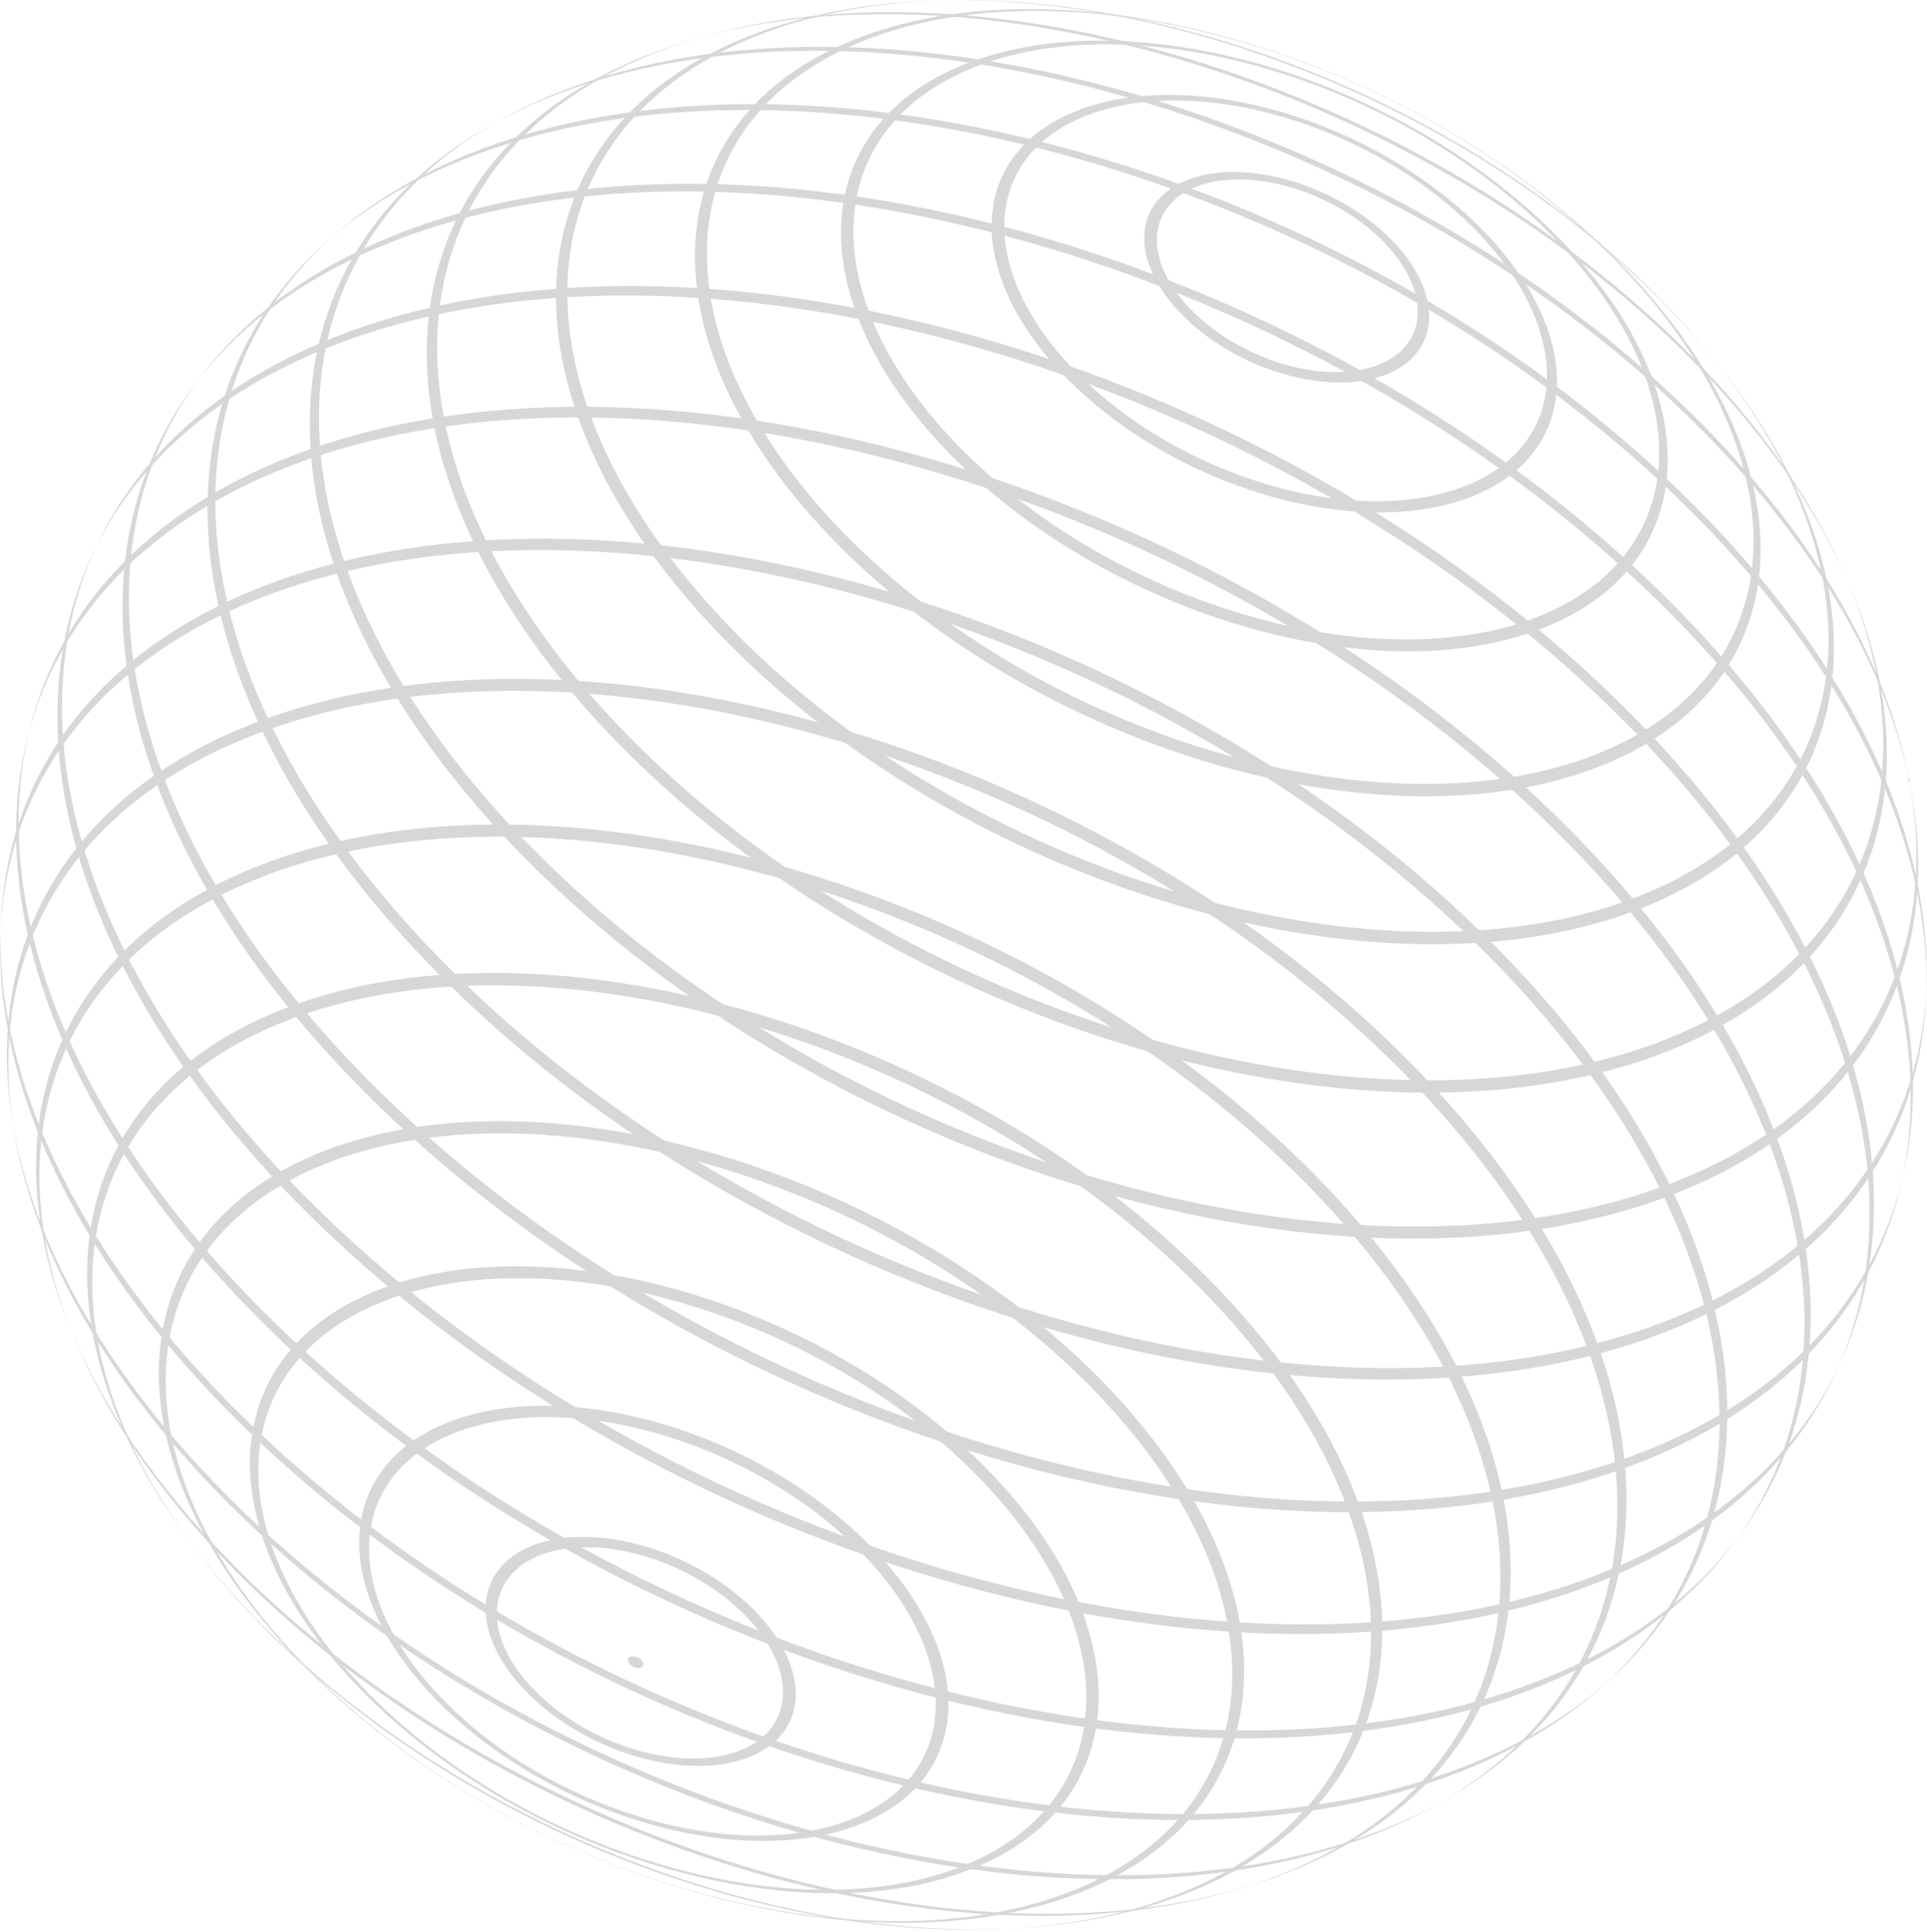 <svg width="432" height="433" viewBox="0 0 432 433" fill="none" xmlns="http://www.w3.org/2000/svg">
<path d="M386.494 83.35L383.251 79.282C379.894 75.177 376.23 71.09 372.239 67.042C331.049 25.277 267.969 -0.258 215.019 0.029L209.033 0.144C263.595 -1.716 329.994 24.433 372.93 67.944C377.937 73.028 382.465 78.169 386.494 83.33" fill="#D7D7D7"/>
<path d="M414.789 131.561L413.197 127.916C406.06 111.916 394.664 95.494 378.971 79.57C320.84 20.634 224.686 -10.139 158.958 7.838L154.795 9.027C221.194 -10.58 319.939 20.519 379.354 80.74C395.853 97.47 407.652 114.755 414.789 131.542" fill="#D7D7D7"/>
<path d="M428.432 177.164L427.722 173.461C422.657 148.367 407.424 121.259 381.87 95.359C314.646 27.195 201.359 -6.858 128.84 19.31C123.334 21.286 118.231 23.569 113.511 26.102L110.02 28.039C115.238 25.104 120.955 22.495 127.19 20.25C200.208 -6.091 314.262 28.193 381.966 96.836C408.288 123.523 423.712 151.456 428.451 177.202" fill="#D7D7D7"/>
<path d="M431.828 222.287L431.905 218.622C432.25 186.411 415.329 149.307 380.758 114.256C308.738 41.239 187.374 4.749 109.675 32.778C96.38 37.574 85.233 43.944 76.236 51.579L73.377 54.054C82.624 45.92 94.231 39.147 108.178 34.121C186.223 5.977 308.124 42.62 380.47 115.964C415.732 151.724 432.711 189.595 431.809 222.306" fill="#D7D7D7"/>
<path d="M425.995 266.259L426.82 262.69C435.05 225.452 418.167 179.216 375.519 135.974C300.429 59.848 173.905 21.823 92.925 51.023C72.225 58.486 56.493 69.632 45.807 83.369L43.562 86.304C54.287 72.03 70.326 60.462 91.659 52.769C172.831 23.492 299.643 61.613 374.905 137.911C418.167 181.768 434.973 228.714 426.014 266.259" fill="#D7D7D7"/>
<path d="M411.299 308.178L412.872 304.763C430.791 264.82 415.501 210.603 365.946 160.377C289.686 83.062 161.185 44.443 78.939 74.102C51.275 84.079 32.358 100.52 22.344 120.875L20.732 124.233C30.593 103.302 49.702 86.419 77.923 76.232C160.188 46.553 288.688 85.191 364.967 162.507C415.04 213.27 430.139 268.1 411.318 308.158" fill="#D7D7D7"/>
<path d="M388.449 346.221L390.655 343.228C419.739 303.055 407.442 242.239 352.362 186.392C276.946 109.921 149.846 71.723 68.483 101.057C34.487 113.316 13.863 135.436 6.861 162.602L5.959 166.19C12.597 138.468 33.297 115.868 67.792 103.417C148.983 74.141 275.795 112.261 351.077 188.56C406.579 244.829 418.531 306.125 388.468 346.202" fill="#D7D7D7"/>
<path d="M358.541 378.586L361.323 376.092C402.705 338.394 394.781 272.475 335.615 212.483C262.942 138.794 140.485 101.997 62.096 130.257C22.536 144.53 1.759 172.655 0.224 206.478L0.09 210.162C1.068 175.821 21.769 147.197 61.75 132.77C139.814 104.606 261.753 141.269 334.099 214.632C393.553 274.911 401.055 341.214 358.541 378.567" fill="#D7D7D7"/>
<path d="M321.744 404.697L325.178 402.721C380.22 370.548 378.071 300.907 316.219 238.21C248.055 169.106 133.175 134.573 59.659 161.087C15.38 177.049 -3.805 211.524 2.814 251.505L3.447 255.246C-3.978 214.805 15.015 179.811 59.62 163.715C132.657 137.374 246.769 171.658 314.492 240.321C376.536 303.228 378.109 373.157 321.744 404.697Z" fill="#D7D7D7"/>
<path d="M277.351 423.537L281.533 422.251C282.953 421.791 284.353 421.311 285.754 420.812C352.709 396.659 356.661 326.077 294.598 263.151C232.535 200.224 127.958 168.799 61.002 192.934C12.791 210.315 -2.749 251.793 15.496 297.146L17.011 300.849C-2.346 255.15 12.791 213.097 61.271 195.6C127.593 171.677 231.211 202.814 292.699 265.165C354.186 327.497 350.273 397.445 283.95 421.349C281.802 422.136 279.595 422.846 277.351 423.517" fill="#D7D7D7"/>
<path d="M223.154 432.477H223.345L227.911 432.246C240.574 431.517 252.545 429.273 263.404 425.359C322.205 404.16 325.678 342.154 271.173 286.882C216.669 231.611 124.812 204.003 66.01 225.222C13.808 244.042 5.213 295.036 42.086 344.917L45.233 349.08C6.21 298.892 13.98 246.882 66.566 227.908C124.62 206.958 215.326 234.22 269.14 288.801C322.973 343.363 319.539 404.582 261.485 425.532C249.84 429.733 236.871 431.997 223.134 432.477" fill="#D7D7D7"/>
<path d="M69.022 373.944C24.13 328.437 26.988 277.367 75.411 259.908C123.834 242.45 199.48 265.184 244.373 310.691C289.265 356.198 286.407 407.268 237.984 424.726C189.561 442.184 113.915 419.45 69.022 373.944C68.696 373.733 68.37 373.522 68.044 373.311C113.723 419.623 190.693 442.76 239.979 424.995C289.246 407.229 292.162 355.277 246.483 308.964C200.804 262.652 123.834 239.515 74.548 257.28C25.281 275.045 22.365 326.998 68.044 373.311C68.37 373.522 68.696 373.733 69.022 373.944Z" fill="#D7D7D7"/>
<path d="M82.662 379.584C47.822 344.245 50.029 304.628 87.631 291.065C125.214 277.501 183.939 295.151 218.798 330.49C253.638 365.828 251.432 405.445 213.83 419.009C176.246 432.573 117.521 414.922 82.662 379.584C82.24 379.488 81.818 379.373 81.396 379.258C117.118 415.479 177.321 433.57 215.844 419.661C254.367 405.771 256.65 365.138 220.928 328.916C185.206 292.695 125.003 274.604 86.48 288.494C47.957 302.403 45.674 343.017 81.396 379.238C81.818 379.354 82.24 379.469 82.662 379.565" fill="#D7D7D7"/>
<path d="M99.678 381.33C75.831 357.157 77.347 330.029 103.074 320.744C128.801 311.458 168.993 323.545 192.84 347.718C216.687 371.891 215.171 399.018 189.444 408.304C163.717 417.589 123.525 405.503 99.678 381.33C99.16 381.33 98.642 381.33 98.143 381.33C122.949 406.462 164.734 419.028 191.478 409.378C218.222 399.728 219.814 371.526 195.008 346.394C170.202 321.243 128.417 308.696 101.673 318.346C74.929 327.996 73.337 356.198 98.143 381.33C98.661 381.33 99.16 381.33 99.678 381.33Z" fill="#D7D7D7"/>
<path d="M119.938 378.97C107.89 366.749 108.657 353.07 121.645 348.37C134.634 343.689 154.931 349.79 166.979 361.991C179.027 374.212 178.26 387.891 165.272 392.591C152.284 397.272 131.986 391.172 119.938 378.97C119.324 379.085 118.729 379.219 118.134 379.334C131.18 392.572 153.185 399.172 167.267 394.107C181.349 389.023 182.174 374.193 169.128 360.955C156.082 347.718 134.077 341.118 119.995 346.183C105.914 351.267 105.089 366.097 118.134 379.334C118.729 379.219 119.324 379.104 119.938 378.97Z" fill="#D7D7D7"/>
<path d="M141.195 373.022C141.866 373.694 142.979 374.039 143.689 373.771C144.398 373.521 144.437 372.754 143.784 372.082C143.132 371.411 142 371.066 141.29 371.334C140.581 371.584 140.542 372.351 141.195 373.022Z" fill="#D7D7D7"/>
<path d="M265.036 70.592C253.046 58.428 253.813 44.788 266.744 40.126C279.674 35.464 299.895 41.526 311.886 53.69C323.876 65.853 323.109 79.493 310.178 84.155C297.248 88.817 277.027 82.755 265.036 70.592C265.746 70.246 266.456 69.901 267.166 69.556C278.14 80.683 296.653 86.246 308.49 81.968C320.327 77.69 321.037 65.201 310.044 54.073C299.07 42.946 280.557 37.383 268.72 41.661C256.883 45.939 256.173 58.428 267.166 69.556C266.456 69.901 265.746 70.246 265.036 70.592Z" fill="#D7D7D7"/>
<path d="M239.194 84.827C215.404 60.711 216.92 33.641 242.589 24.394C268.259 15.128 308.355 27.195 332.145 51.311C355.934 75.426 354.418 102.496 328.749 111.743C303.08 120.99 262.983 108.942 239.194 84.827C239.904 84.385 240.633 83.944 241.362 83.522C264.211 106.678 302.677 118.247 327.329 109.364C351.963 100.482 353.421 74.505 330.591 51.349C307.761 28.193 269.276 16.624 244.623 25.507C219.99 34.389 218.532 60.366 241.362 83.522C240.633 83.944 239.923 84.385 239.194 84.827Z" fill="#D7D7D7"/>
<path d="M213.254 102.055C178.452 66.774 180.678 27.195 218.203 13.67C255.729 0.125 314.377 17.756 349.16 53.038C383.961 88.319 381.736 127.897 344.21 141.422C306.684 154.967 248.036 137.336 213.254 102.055C213.963 101.537 214.692 101.019 215.402 100.52C249.321 134.9 306.473 152.089 343.04 138.89C379.625 125.691 381.793 87.129 347.874 52.75C313.955 18.37 256.803 1.181 220.237 14.38C183.651 27.579 181.503 66.141 215.402 100.52C214.692 101.038 213.963 101.537 213.254 102.055Z" fill="#D7D7D7"/>
<path d="M187.643 121.854C142.789 76.385 145.648 25.373 194.032 7.914C242.416 -9.544 317.986 13.19 362.84 58.658C407.694 104.127 404.836 155.14 356.452 172.598C308.067 190.056 232.498 167.341 187.643 121.854C188.353 121.278 189.063 120.683 189.773 120.108C233.821 164.77 308.048 187.082 355.55 169.931C403.071 152.799 405.872 102.707 361.823 58.045C317.775 13.382 243.548 -8.93 196.027 8.221C148.506 25.354 145.705 75.445 189.754 120.108C189.044 120.683 188.334 121.278 187.624 121.854" fill="#D7D7D7"/>
<path d="M386.494 83.35C425.612 133.556 417.88 185.624 365.275 204.598C307.26 225.529 216.63 198.286 162.836 143.744C163.507 143.111 164.179 142.477 164.85 141.844C217.935 195.677 307.394 222.555 364.661 201.912C417.612 182.804 424.499 129.739 383.232 79.282L386.475 83.35" fill="#D7D7D7"/>
<path d="M162.857 143.744C109.062 89.22 112.496 28.039 170.511 7.109C182.214 2.888 195.26 0.624 209.054 0.145L215.04 0.029C199.73 0.106 185.284 2.351 172.449 6.974C115.182 27.637 111.806 88.011 164.89 141.825C164.219 142.458 163.547 143.091 162.876 143.724" fill="#D7D7D7"/>
<path d="M414.793 131.561C434.208 177.279 419.09 219.371 370.61 236.848C304.326 260.752 200.766 229.635 139.316 167.322C139.95 166.65 140.583 165.979 141.216 165.307C202.09 227.025 304.652 257.855 370.303 234.162C419.013 216.589 433.728 173.941 413.2 127.897L414.793 131.542" fill="#D7D7D7"/>
<path d="M139.315 167.341C77.866 105.028 81.78 35.138 148.064 11.233C150.27 10.447 152.515 9.699 154.798 9.027L158.961 7.838C155.872 8.682 152.841 9.641 149.886 10.696C84.235 34.37 80.36 103.609 141.215 165.308C140.582 165.979 139.948 166.651 139.315 167.322" fill="#D7D7D7"/>
<path d="M428.432 177.164C435.895 217.625 416.941 252.657 372.297 268.753C299.279 295.094 185.225 260.81 117.521 192.167C118.097 191.457 118.673 190.766 119.267 190.056C186.491 258.22 299.778 292.274 372.297 266.105C417.248 249.894 435.991 214.344 427.723 173.423L428.432 177.126" fill="#D7D7D7"/>
<path d="M117.521 192.186C55.592 129.413 53.923 59.637 110.001 28.04L113.492 26.102C56.072 57.028 57.127 127.091 119.248 190.075C118.672 190.785 118.078 191.476 117.502 192.186" fill="#D7D7D7"/>
<path d="M431.829 222.287C430.889 256.666 410.169 285.309 370.188 299.736C292.144 327.881 170.243 291.238 97.897 217.894C98.415 217.165 98.913 216.455 99.431 215.726C171.451 288.743 292.815 325.233 370.514 297.204C410.898 282.643 431.541 253.501 431.925 218.623L431.848 222.287" fill="#D7D7D7"/>
<path d="M97.894 217.874C38.498 157.653 30.977 91.407 73.376 54.035L76.234 51.56C32.666 88.549 39.726 155.178 99.429 215.706C98.911 216.435 98.393 217.145 97.894 217.874Z" fill="#D7D7D7"/>
<path d="M425.995 266.259C419.376 294.019 398.676 316.638 364.162 329.089C282.991 358.366 156.178 320.245 80.916 243.947C81.338 243.218 81.779 242.489 82.221 241.779C157.31 317.905 283.835 355.929 364.815 326.73C399.789 314.106 420.566 291.007 426.82 262.709L425.995 266.278" fill="#D7D7D7"/>
<path d="M80.918 243.947C25.435 187.696 13.463 126.381 43.545 86.323L45.79 83.388C14.691 123.331 26.337 185.126 82.222 241.779C81.781 242.508 81.359 243.237 80.918 243.947Z" fill="#D7D7D7"/>
<path d="M411.301 308.178C401.459 329.147 382.331 346.068 354.072 356.255C271.807 385.934 143.307 347.296 67.027 269.98C67.373 269.251 67.699 268.542 68.063 267.832C144.323 345.147 272.824 383.766 355.07 354.106C383.885 343.708 403.205 326.327 412.855 304.782L411.282 308.197" fill="#D7D7D7"/>
<path d="M67.028 269.98C16.917 219.179 1.837 164.329 20.715 124.252L22.327 120.894C2.566 161.068 17.454 216.512 68.064 267.832C67.719 268.561 67.373 269.271 67.028 269.98Z" fill="#D7D7D7"/>
<path d="M388.45 346.221C377.725 360.495 361.667 372.083 340.353 379.776C259.162 409.052 132.331 370.932 57.068 294.633C57.279 293.981 57.51 293.328 57.74 292.657C133.156 369.128 260.256 407.325 341.619 377.992C363.547 370.087 379.931 358.058 390.656 343.229L388.45 346.221Z" fill="#D7D7D7"/>
<path d="M57.069 294.614C13.769 250.719 -3.037 203.735 5.961 166.19L6.862 162.602C-2.883 200.454 13.846 248.129 57.741 292.638C57.511 293.29 57.3 293.962 57.069 294.614Z" fill="#D7D7D7"/>
<path d="M358.544 378.586C349.316 386.701 337.729 393.435 323.8 398.462C245.737 426.606 123.798 389.963 51.451 316.6C51.547 316.024 51.643 315.449 51.758 314.873C124.431 388.562 246.888 425.359 325.278 397.081C339.858 391.824 351.868 384.687 361.326 376.073L358.544 378.567" fill="#D7D7D7"/>
<path d="M51.431 316.6C16.131 280.801 -0.848 242.891 0.073 210.162L0.207 206.478C-1.289 239.668 15.728 278.364 51.738 314.873C51.623 315.449 51.527 316.024 51.431 316.6Z" fill="#D7D7D7"/>
<path d="M321.746 404.697C316.604 407.575 310.964 410.145 304.844 412.352C231.807 438.693 117.695 404.39 49.972 335.746C49.972 335.267 49.953 334.768 49.934 334.269C118.098 403.392 232.977 437.906 306.513 411.392C313.323 408.937 319.558 406.04 325.18 402.74L321.746 404.716" fill="#D7D7D7"/>
<path d="M49.973 335.727C23.613 309.003 8.169 281.012 3.449 255.246L2.816 251.505C7.191 277.923 22.826 306.758 49.954 334.25C49.954 334.749 49.954 335.247 49.992 335.727" fill="#D7D7D7"/>
<path d="M277.351 423.537C210.913 443.24 111.996 412.122 52.523 351.823C52.388 351.421 52.273 351.018 52.158 350.615C112.936 412.237 214.482 443.662 281.533 422.251L277.351 423.537Z" fill="#D7D7D7"/>
<path d="M52.523 351.804C35.967 335.017 24.149 317.693 17.031 300.849L15.516 297.146C22.614 314.777 34.816 332.984 52.178 350.576C52.293 350.979 52.408 351.401 52.542 351.785" fill="#D7D7D7"/>
<path d="M223.346 432.457H223.154C168.515 434.414 101.944 408.246 58.931 364.619C58.701 364.312 58.471 364.005 58.26 363.679C102.711 408.745 171.988 435.431 227.931 432.227L223.365 432.438" fill="#D7D7D7"/>
<path d="M58.931 364.62C53.866 359.478 49.3 354.298 45.252 349.08L42.105 344.917C46.767 351.209 52.139 357.502 58.259 363.699C58.489 364.025 58.7 364.332 58.931 364.639" fill="#D7D7D7"/>
</svg>

